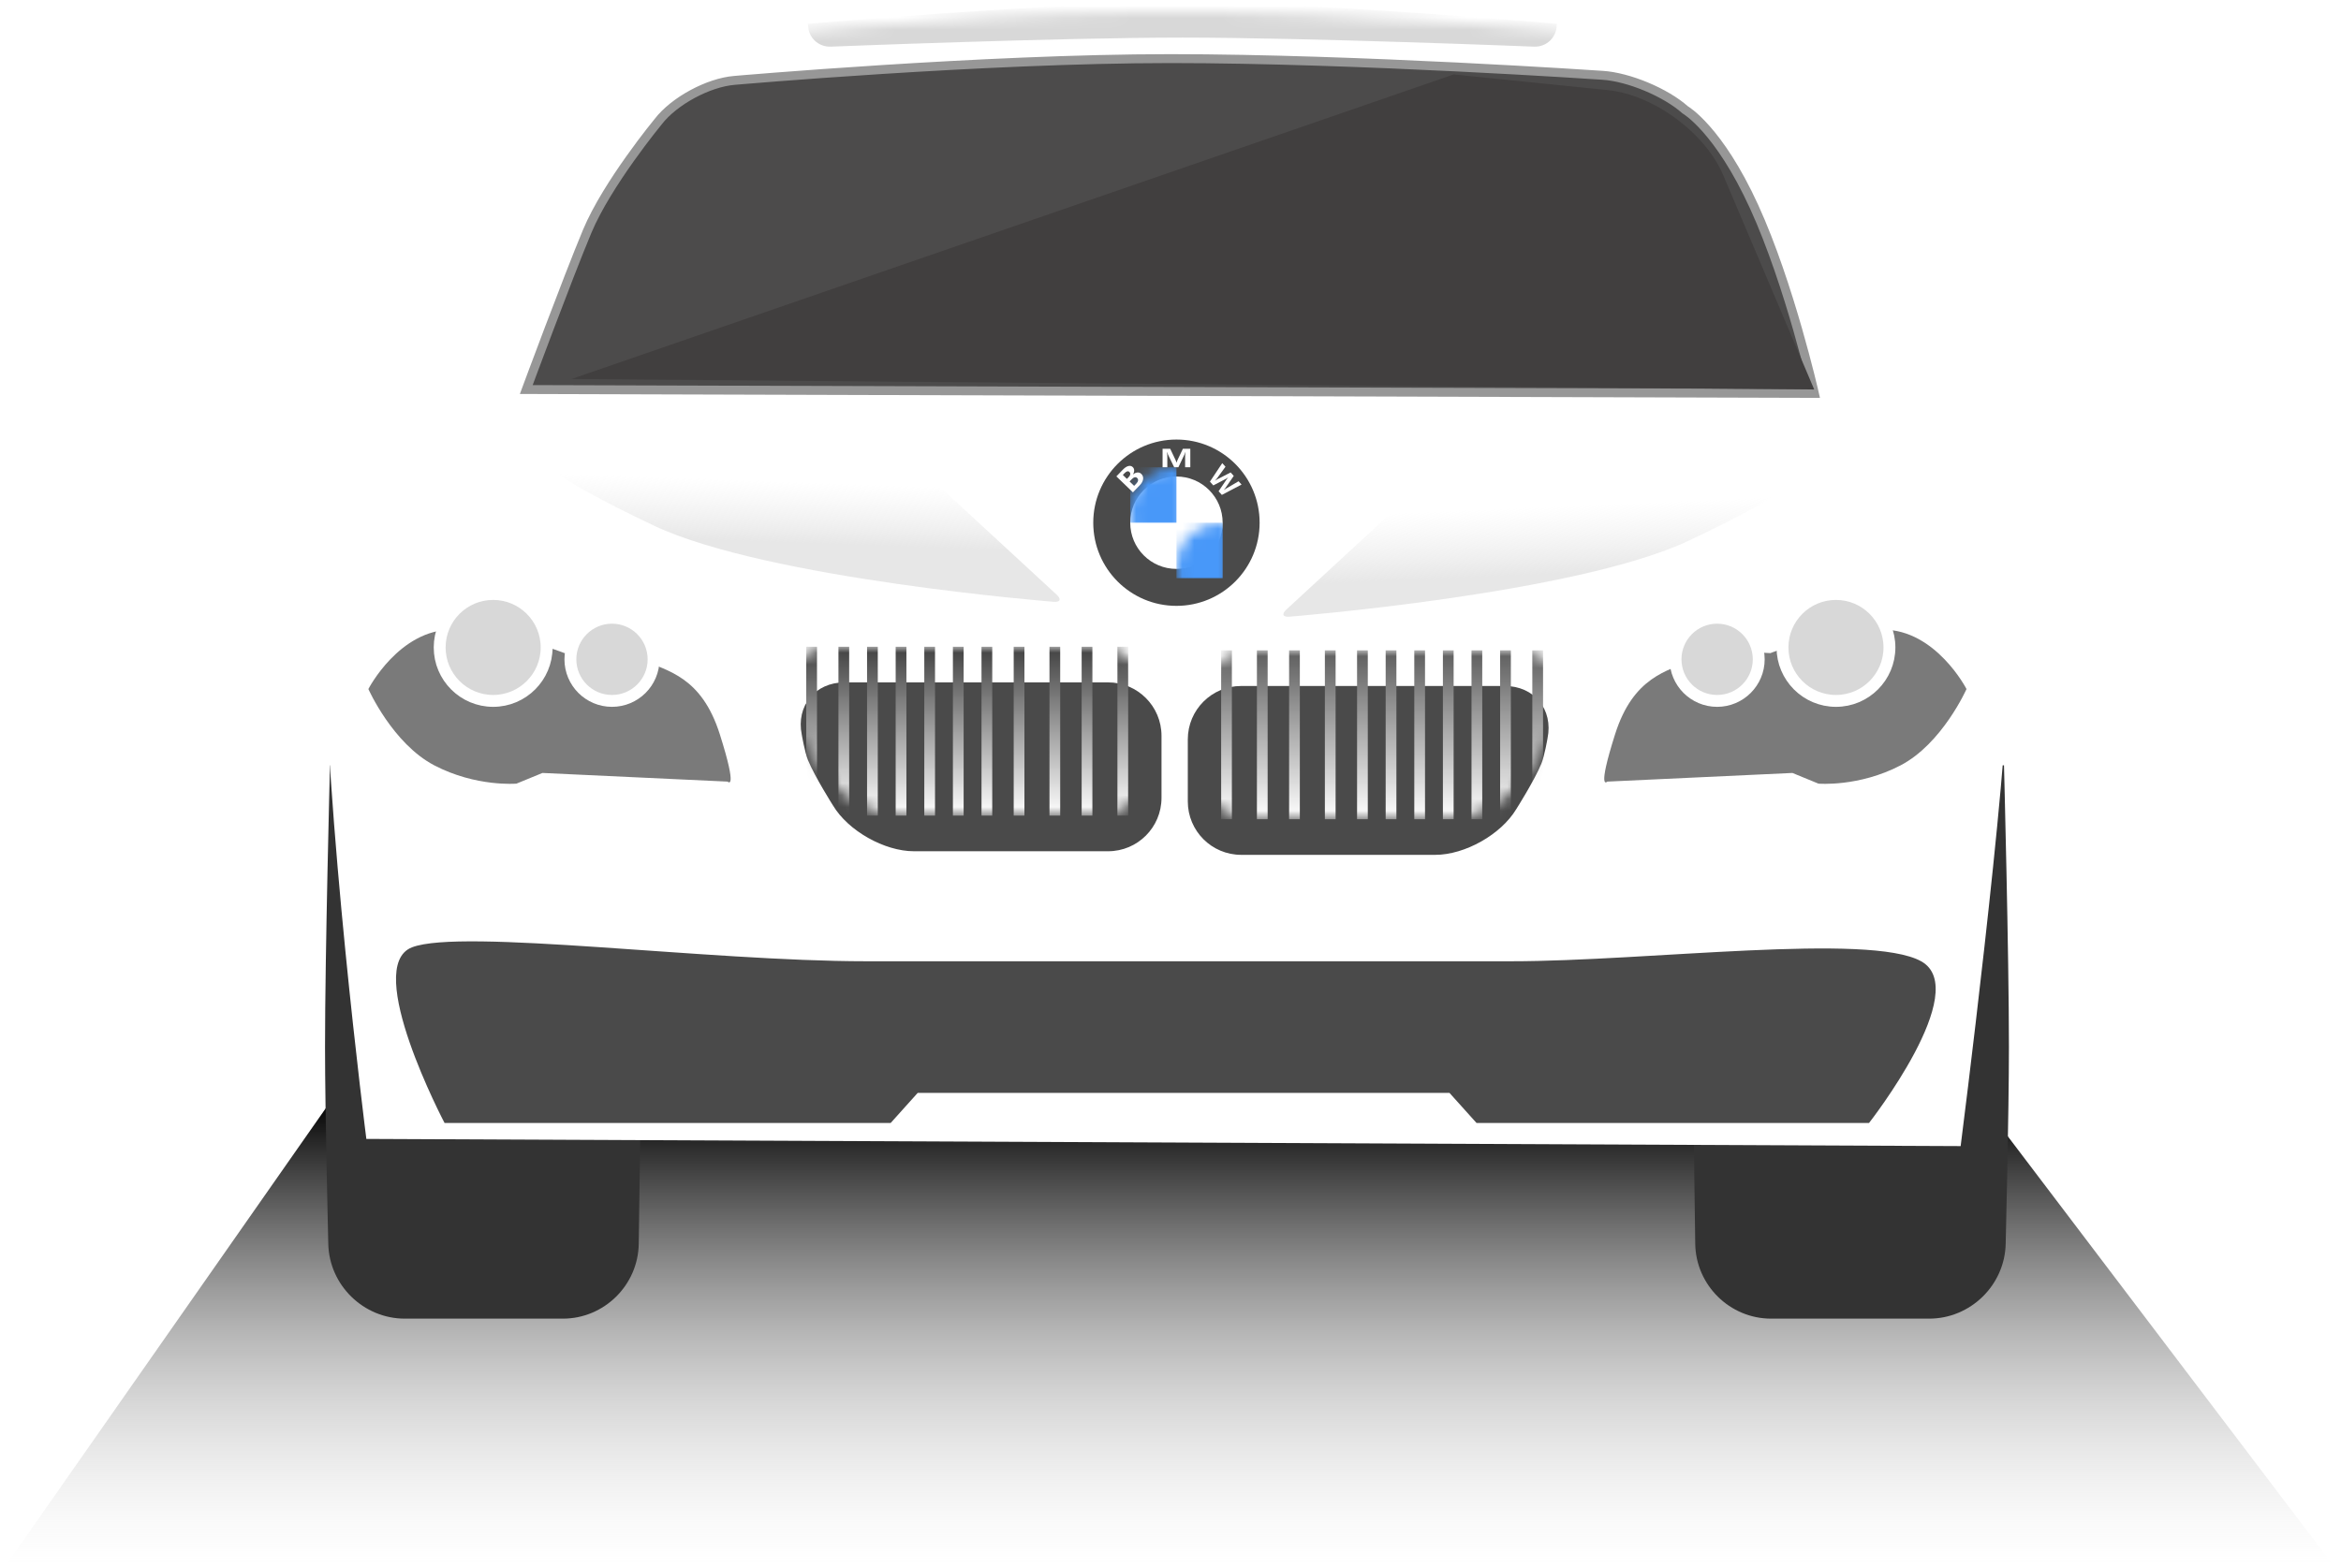 <?xml version="1.0" encoding="UTF-8" standalone="no"?>
<svg width="197px" height="132px" viewBox="0 0 197 132" version="1.1" xmlns="http://www.w3.org/2000/svg" xmlns:xlink="http://www.w3.org/1999/xlink" xmlns:sketch="http://www.bohemiancoding.com/sketch/ns">
    <!-- Generator: Sketch 3.4 (15575) - http://www.bohemiancoding.com/sketch -->
    <title>BMW</title>
    <desc>Created with Sketch.</desc>
    <defs>
        <linearGradient x1="50%" y1="10.085%" x2="50%" y2="90.578%" id="linearGradient-1">
            <stop stop-color="#000000" offset="0%"></stop>
            <stop stop-color="#DBDBDB" stop-opacity="0" offset="100%"></stop>
        </linearGradient>
        <path d="M15.609,36.294 C15.569,36.405 15.53,36.513 15.492,36.62 C15.328,36.645 15.21,36.671 15.141,36.698 C10.707,38.411 7.829,47.808 7.829,47.808 C7.829,47.808 4.29,51.224 4.29,51.978 C4.29,68.17 7.829,95.871 7.829,95.871 L141.993,96.476 C141.993,96.476 145.99,65.178 145.99,56.387 C146.711,50.819 144.803,48.716 142.873,48.716 C142.873,46.828 142.111,39.963 136.37,37.942 C136.252,37.448 136.117,36.908 135.963,36.327 L140.278,36.327 L141.608,36.978 L149.614,36.146 L150.927,35.319 C151.631,34.875 151.903,33.909 151.535,33.159 L149.622,29.265 C149.254,28.515 148.297,27.766 147.485,27.592 L140.278,26.048 C139.467,25.874 138.391,26.263 137.875,26.916 L138.213,26.488 C137.698,27.141 137.495,28.311 137.761,29.103 L138.966,32.698 L134.897,32.698 C133.823,29.355 132.263,25.28 130.029,20.867 C124.224,9.402 119.732,6.149 119.732,6.149 C118.178,4.588 115.072,3.222 112.878,3.015 C112.878,3.015 91.447,0.818 73.5,0.987 C55.553,1.157 37.424,3.39 37.424,3.39 C37.424,3.39 31.213,3.978 24.317,16.808 C21.118,22.76 18.68,28.365 16.985,32.665 L12.881,32.665 L14.087,29.07 C14.352,28.278 14.149,27.108 13.634,26.455 L13.972,26.883 C13.456,26.23 12.381,25.841 11.569,26.015 L4.362,27.559 C3.55,27.733 2.593,28.482 2.225,29.231 L0.312,33.125 C-0.056,33.876 0.217,34.842 0.921,35.286 L2.233,36.113 L10.239,36.945 L11.569,36.294 L15.609,36.294 Z" id="path-2"></path>
        <filter x="-50%" y="-50%" width="200%" height="200%" filterUnits="objectBoundingBox" id="filter-4">
            <feOffset dx="0" dy="4" in="SourceAlpha" result="shadowOffsetInner1"></feOffset>
            <feGaussianBlur stdDeviation="3.5" in="shadowOffsetInner1" result="shadowBlurInner1"></feGaussianBlur>
            <feComposite in="shadowBlurInner1" in2="SourceAlpha" operator="arithmetic" k2="-1" k3="1" result="shadowInnerInner1"></feComposite>
            <feColorMatrix values="0 0 0 0 0   0 0 0 0 0   0 0 0 0 0  0 0 0 0.35 0" in="shadowInnerInner1" type="matrix" result="shadowMatrixInner1"></feColorMatrix>
            <feMerge>
                <feMergeNode in="SourceGraphic"></feMergeNode>
                <feMergeNode in="shadowMatrixInner1"></feMergeNode>
            </feMerge>
        </filter>
        <filter x="-50%" y="-50%" width="200%" height="200%" filterUnits="objectBoundingBox" id="filter-5">
            <feOffset dx="0" dy="4" in="SourceAlpha" result="shadowOffsetInner1"></feOffset>
            <feGaussianBlur stdDeviation="3.5" in="shadowOffsetInner1" result="shadowBlurInner1"></feGaussianBlur>
            <feComposite in="shadowBlurInner1" in2="SourceAlpha" operator="arithmetic" k2="-1" k3="1" result="shadowInnerInner1"></feComposite>
            <feColorMatrix values="0 0 0 0 0   0 0 0 0 0   0 0 0 0 0  0 0 0 0.35 0" in="shadowInnerInner1" type="matrix" result="shadowMatrixInner1"></feColorMatrix>
            <feMerge>
                <feMergeNode in="SourceGraphic"></feMergeNode>
                <feMergeNode in="shadowMatrixInner1"></feMergeNode>
            </feMerge>
        </filter>
        <filter x="-50%" y="-50%" width="200%" height="200%" filterUnits="objectBoundingBox" id="filter-6">
            <feOffset dx="0" dy="5" in="SourceAlpha" result="shadowOffsetInner1"></feOffset>
            <feGaussianBlur stdDeviation="2.5" in="shadowOffsetInner1" result="shadowBlurInner1"></feGaussianBlur>
            <feComposite in="shadowBlurInner1" in2="SourceAlpha" operator="arithmetic" k2="-1" k3="1" result="shadowInnerInner1"></feComposite>
            <feColorMatrix values="0 0 0 0 0   0 0 0 0 0   0 0 0 0 0  0 0 0 0.35 0" in="shadowInnerInner1" type="matrix" result="shadowMatrixInner1"></feColorMatrix>
            <feMerge>
                <feMergeNode in="SourceGraphic"></feMergeNode>
                <feMergeNode in="shadowMatrixInner1"></feMergeNode>
            </feMerge>
        </filter>
        <filter x="-50%" y="-50%" width="200%" height="200%" filterUnits="objectBoundingBox" id="filter-7">
            <feOffset dx="1" dy="3" in="SourceAlpha" result="shadowOffsetInner1"></feOffset>
            <feGaussianBlur stdDeviation="3.5" in="shadowOffsetInner1" result="shadowBlurInner1"></feGaussianBlur>
            <feComposite in="shadowBlurInner1" in2="SourceAlpha" operator="arithmetic" k2="-1" k3="1" result="shadowInnerInner1"></feComposite>
            <feColorMatrix values="0 0 0 0 0   0 0 0 0 0   0 0 0 0 0  0 0 0 0.7 0" in="shadowInnerInner1" type="matrix" result="shadowMatrixInner1"></feColorMatrix>
            <feMerge>
                <feMergeNode in="SourceGraphic"></feMergeNode>
                <feMergeNode in="shadowMatrixInner1"></feMergeNode>
            </feMerge>
        </filter>
        <path id="path-8" d="M0.651,6.545 C0.375,5.875 0.129,4.407 0.129,4.407 C-0.368,1.973 1.25,0 3.728,0 L25.901,0 C28.386,0 30.4,2.007 30.4,4.498 L30.4,9.717 C30.4,12.202 28.392,14.215 25.901,14.215 L9.573,14.215 C7.088,14.215 4.033,12.502 2.753,10.357 C2.753,10.357 1.234,7.964 0.651,6.545 Z"></path>
        <linearGradient x1="50%" y1="0%" x2="50%" y2="100%" id="linearGradient-10">
            <stop stop-color="#414141" offset="0%"></stop>
            <stop stop-color="#FFFFFF" offset="100%"></stop>
        </linearGradient>
        <filter x="-50%" y="-50%" width="200%" height="200%" filterUnits="objectBoundingBox" id="filter-11">
            <feOffset dx="1" dy="3" in="SourceAlpha" result="shadowOffsetInner1"></feOffset>
            <feGaussianBlur stdDeviation="1.5" in="shadowOffsetInner1" result="shadowBlurInner1"></feGaussianBlur>
            <feComposite in="shadowBlurInner1" in2="SourceAlpha" operator="arithmetic" k2="-1" k3="1" result="shadowInnerInner1"></feComposite>
            <feColorMatrix values="0 0 0 0 0   0 0 0 0 0   0 0 0 0 0  0 0 0 0.7 0" in="shadowInnerInner1" type="matrix" result="shadowMatrixInner1"></feColorMatrix>
            <feMerge>
                <feMergeNode in="SourceGraphic"></feMergeNode>
                <feMergeNode in="shadowMatrixInner1"></feMergeNode>
            </feMerge>
        </filter>
        <path id="path-12" d="M0.651,6.545 C0.375,5.875 0.129,4.407 0.129,4.407 C-0.368,1.973 1.25,0 3.728,0 L25.901,0 C28.386,0 30.4,2.007 30.4,4.498 L30.4,9.717 C30.4,12.202 28.392,14.215 25.901,14.215 L9.573,14.215 C7.088,14.215 4.033,12.502 2.753,10.357 C2.753,10.357 1.234,7.964 0.651,6.545 Z"></path>
        <linearGradient x1="50%" y1="0%" x2="50%" y2="100%" id="linearGradient-14">
            <stop stop-color="#5D5D5D" offset="0%"></stop>
            <stop stop-color="#FFFFFF" offset="100%"></stop>
        </linearGradient>
        <linearGradient x1="42.782%" y1="31.31%" x2="39.083%" y2="65.158%" id="linearGradient-15">
            <stop stop-color="#EEEEEE" stop-opacity="0" offset="0%"></stop>
            <stop stop-color="#E7E7E7" offset="100%"></stop>
        </linearGradient>
        <linearGradient x1="42.346%" y1="38.681%" x2="47.154%" y2="76.029%" id="linearGradient-16">
            <stop stop-color="#EEEEEE" stop-opacity="0" offset="0%"></stop>
            <stop stop-color="#E7E7E7" offset="100%"></stop>
        </linearGradient>
        <circle id="path-17" cx="3.889" cy="3.889" r="3.889"></circle>
    </defs>
    <g id="Page-1" stroke="none" stroke-width="1" fill="none" fill-rule="evenodd" sketch:type="MSPage">
        <g id="2" sketch:type="MSArtboardGroup" transform="translate(-91, -401)">
            <g id="BMW" sketch:type="MSLayerGroup" transform="translate(88, 401)">
                <path d="M34.312,87.717 L165.942,87.717 L203,136.578 L0.131,136.578 L34.312,87.717 Z" id="shadows" fill="url(#linearGradient-1)" sketch:type="MSShapeGroup"></path>
                <path d="M30.352,88.134 C30.352,80.271 30.768,64.422 30.768,64.422 L50.998,64.422 C54.48,64.422 57.264,67.248 57.217,70.728 L56.751,104.694 C56.703,108.177 53.844,111 50.363,111 L37.07,111 C33.59,111 30.703,108.187 30.625,104.698 C30.625,104.698 30.352,93.679 30.352,88.134 Z" id="wheel" fill="#333333" sketch:type="MSShapeGroup"></path>
                <path d="M145.192,88.134 C145.192,80.271 145.608,64.422 145.608,64.422 L165.837,64.422 C169.32,64.422 172.104,67.248 172.056,70.728 L171.59,104.694 C171.543,108.177 168.683,111 165.202,111 L151.91,111 C148.429,111 145.542,108.187 145.465,104.698 C145.465,104.698 145.192,93.679 145.192,88.134 Z" id="wheel" fill="#333333" sketch:type="MSShapeGroup" transform="translate(158.624, 87.711) scale(-1, 1) translate(-158.624, -87.711) "></path>
                <g id="Path-+-Path-Copy-2-+-Rectangle-16-+-Rectangle-5-+-Rectangle-5-Copy-10-+-front-+-Rectangle-191-Mask" transform="translate(26, 0)">
                    <mask id="mask-3" sketch:name="Mask" fill="white">
                        <use xlink:href="#path-2"></use>
                    </mask>
                    <use id="Mask" fill="#FFFFFF" sketch:type="MSShapeGroup" xlink:href="#path-2"></use>
                    <path d="M8,54.001 C8,54.001 10.573,49 15.04,49 C19.507,49 24.504,50.978 24.504,50.978 C24.504,50.978 29.131,50.622 31.144,51.566 C33.157,52.51 36.027,52.927 37.575,57.812 C39.123,62.697 38.229,61.793 38.229,61.793 L22.65,61.065 L20.461,61.964 C20.461,61.964 17.063,62.26 13.551,60.427 C10.039,58.595 8,54.001 8,54.001 Z" id="Path" fill-opacity="0.999" fill="#7A7A7A" filter="url(#filter-4)" sketch:type="MSShapeGroup" mask="url(#mask-3)"></path>
                    <circle id="Oval-73" stroke="#FFFFFF" fill="#D8D8D8" sketch:type="MSShapeGroup" mask="url(#mask-3)" cx="18.5" cy="54.5" r="4.5"></circle>
                    <circle id="Oval-73-Copy" stroke="#FFFFFF" fill="#D8D8D8" sketch:type="MSShapeGroup" mask="url(#mask-3)" cx="28.5" cy="55.5" r="3.5"></circle>
                    <path d="M142.486,54.001 C142.486,54.001 139.913,49 135.446,49 C130.979,49 125.982,50.978 125.982,50.978 C125.982,50.978 121.355,50.622 119.342,51.566 C117.329,52.51 114.459,52.927 112.911,57.812 C111.363,62.697 112.257,61.793 112.257,61.793 L127.836,61.065 L130.025,61.964 C130.025,61.964 133.423,62.26 136.935,60.427 C140.447,58.595 142.486,54.001 142.486,54.001 L142.486,54.001 Z" id="Path-Copy-2" fill-opacity="0.999" fill="#7A7A7A" filter="url(#filter-5)" sketch:type="MSShapeGroup" mask="url(#mask-3)"></path>
                    <circle id="Oval-73-Copy-3" stroke="#FFFFFF" fill="#D8D8D8" sketch:type="MSShapeGroup" mask="url(#mask-3)" cx="131.5" cy="54.5" r="4.5"></circle>
                    <circle id="Oval-73-Copy-2" stroke="#FFFFFF" fill="#D8D8D8" sketch:type="MSShapeGroup" mask="url(#mask-3)" cx="121.5" cy="55.5" r="3.5"></circle>
                    <path d="M101.25,89.526 L134.285,89.526 C134.285,89.526 143.046,78.337 138.665,75.916 C134.285,73.494 115.677,75.916 104.182,75.916 L49.87,75.916 C36.558,75.916 15.871,73.132 11.674,74.742 C7.478,76.353 14.409,89.526 14.409,89.526 L51.954,89.526 L54.229,86.994 L98.975,86.994 L101.25,89.526 Z" id="Rectangle-16" fill="#4A4A4A" filter="url(#filter-6)" sketch:type="MSShapeGroup" mask="url(#mask-3)"></path>
                    <g id="Rectangle-5" mask="url(#mask-3)">
                        <g transform="translate(43.343, 54.441)">
                            <mask id="mask-9" sketch:name="Mask" fill="white">
                                <use xlink:href="#path-8"></use>
                            </mask>
                            <use id="Mask" stroke="none" fill="#4A4A4A" fill-rule="evenodd" filter="url(#filter-7)" sketch:type="MSShapeGroup" xlink:href="#path-8"></use>
                            <path d="M4.214,0 L5.117,0 L5.117,14.215 L4.214,14.215 L4.214,0 Z M1.505,0 L2.408,0 L2.408,14.215 L1.505,14.215 L1.505,0 Z M6.622,0 L7.525,0 L7.525,14.215 L6.622,14.215 L6.622,0 Z M9.03,0 L9.933,0 L9.933,14.215 L9.03,14.215 L9.03,0 Z M11.438,0 L12.341,0 L12.341,14.215 L11.438,14.215 L11.438,0 Z M13.846,0 L14.749,0 L14.749,14.215 L13.846,14.215 L13.846,0 Z M16.253,0 L17.156,0 L17.156,14.215 L16.253,14.215 L16.253,0 Z M18.962,0 L19.865,0 L19.865,14.215 L18.962,14.215 L18.962,0 Z M21.972,0 L22.875,0 L22.875,14.215 L21.972,14.215 L21.972,0 Z M24.681,0 L25.584,0 L25.584,14.215 L24.681,14.215 L24.681,0 Z M27.691,0 L28.594,0 L28.594,14.215 L27.691,14.215 L27.691,0 Z" id="Rectangle-5" stroke="none" fill="url(#linearGradient-10)" fill-rule="evenodd" sketch:type="MSShapeGroup" mask="url(#mask-9)"></path>
                        </g>
                    </g>
                    <g id="Rectangle-5-Copy-10" mask="url(#mask-3)">
                        <g transform="translate(92.856, 62.244) scale(-1, 1) translate(-92.856, -62.244) translate(77.356, 54.744)">
                            <mask id="mask-13" sketch:name="Mask" fill="white">
                                <use xlink:href="#path-12"></use>
                            </mask>
                            <use id="Mask" stroke="none" fill="#4A4A4A" fill-rule="evenodd" filter="url(#filter-11)" sketch:type="MSShapeGroup" xlink:href="#path-12"></use>
                            <path d="M4.214,0 L5.117,0 L5.117,14.215 L4.214,14.215 L4.214,0 Z M1.505,0 L2.408,0 L2.408,14.215 L1.505,14.215 L1.505,0 Z M6.622,0 L7.525,0 L7.525,14.215 L6.622,14.215 L6.622,0 Z M9.03,0 L9.933,0 L9.933,14.215 L9.03,14.215 L9.03,0 Z M11.438,0 L12.341,0 L12.341,14.215 L11.438,14.215 L11.438,0 Z M13.846,0 L14.749,0 L14.749,14.215 L13.846,14.215 L13.846,0 Z M16.253,0 L17.156,0 L17.156,14.215 L16.253,14.215 L16.253,0 Z M18.962,0 L19.865,0 L19.865,14.215 L18.962,14.215 L18.962,0 Z M21.972,0 L22.875,0 L22.875,14.215 L21.972,14.215 L21.972,0 Z M24.681,0 L25.584,0 L25.584,14.215 L24.681,14.215 L24.681,0 Z M27.691,0 L28.594,0 L28.594,14.215 L27.691,14.215 L27.691,0 Z" id="Rectangle-5" stroke="none" fill="url(#linearGradient-14)" fill-rule="evenodd" sketch:type="MSShapeGroup" mask="url(#mask-13)"></path>
                        </g>
                    </g>
                    <path d="M21.287,32.789 L129.684,33.116 C129.684,33.116 127.613,23.965 124.614,17.404 C121.614,10.843 118.813,9.246 118.813,9.246 C117.167,7.779 114.054,6.475 111.843,6.338 C111.843,6.338 91.208,4.934 75.485,4.934 C59.763,4.934 38.806,6.767 38.806,6.767 C36.61,6.946 33.721,8.498 32.379,10.252 C32.379,10.252 28.099,15.438 26.41,19.479 C24.722,23.52 21.287,32.789 21.287,32.789 Z" id="front" stroke="#979797" stroke-width="0.75" fill="#4C4B4B" sketch:type="MSShapeGroup" mask="url(#mask-3)"></path>
                    <path d="M45,2 C45,2 66.168,0.18 76.5,0.18 C87.168,0.18 108,2 108,2 L108,2.086 C108,3.143 107.148,3.967 106.095,3.927 C106.095,3.927 87.053,3.165 76.5,3.165 C66.053,3.165 46.913,3.927 46.913,3.927 C45.857,3.967 45,3.14 45,2.086 L45,2 Z" id="Rectangle-191" fill="#D8D8D8" sketch:type="MSShapeGroup" mask="url(#mask-3)"></path>
                    <path d="M23.141,35.747 C20.937,35.747 20.436,37.002 22.139,38.394 C22.139,38.394 22.562,39.773 32.057,44.258 C41.552,48.743 65.663,50.658 65.663,50.658 C66.215,50.706 66.339,50.445 65.923,50.061 L50.419,35.747 L23.141,35.747 Z" id="Path-551" fill="url(#linearGradient-15)" sketch:type="MSShapeGroup" mask="url(#mask-3)"></path>
                    <path d="M128.029,37 C130.233,37 130.734,38.255 129.031,39.647 C129.031,39.647 128.608,41.026 119.113,45.511 C109.618,49.996 85.507,51.911 85.507,51.911 C84.955,51.959 84.831,51.698 85.247,51.314 L100.751,37 L128.029,37 L128.029,37 Z" id="Path-551-Copy" fill="url(#linearGradient-16)" sketch:type="MSShapeGroup" mask="url(#mask-3)"></path>
                    <path d="M129.669,32.785 L122.015,14.747 C120.504,11.185 116.161,7.98 112.314,7.589 L99.325,6.268 L25.11,31.899 L129.669,32.785 Z" id="Path-558" fill="#413F3F" sketch:type="MSShapeGroup" mask="url(#mask-3)"></path>
                </g>
                <g id="BWMlogo" transform="translate(95, 37)">
                    <path d="M7,14 C10.866,14 14,10.866 14,7 C14,3.134 10.866,0 7,0 C3.134,0 0,3.134 0,7 C0,10.866 3.134,14 7,14 Z" id="Oval-76" fill="#4A4A4A" sketch:type="MSShapeGroup"></path>
                    <g id="Rectangle-192" transform="translate(3.111, 3.111)">
                        <mask id="mask-18" sketch:name="Mask" fill="white">
                            <use xlink:href="#path-17"></use>
                        </mask>
                        <use id="Mask" fill="#FFFFFF" sketch:type="MSShapeGroup" xlink:href="#path-17"></use>
                        <rect fill="#4898F9" sketch:type="MSShapeGroup" mask="url(#mask-18)" x="0" y="-0.778" width="3.889" height="4.667"></rect>
                        <rect id="Rectangle-192-Copy" fill="#4898F9" sketch:type="MSShapeGroup" mask="url(#mask-18)" x="3.889" y="3.889" width="3.889" height="4.667"></rect>
                    </g>
                    <path d="M7.731,2.333 L7.731,1.389 C7.731,1.302 7.736,1.193 7.748,1.061 L7.737,1.061 C7.71,1.161 7.689,1.227 7.673,1.261 L7.162,2.333 L6.81,2.333 L6.292,1.271 C6.28,1.245 6.258,1.175 6.227,1.061 L6.215,1.061 C6.226,1.192 6.232,1.322 6.232,1.454 L6.232,2.333 L5.833,2.333 L5.833,0.778 L6.476,0.778 L6.922,1.718 C6.96,1.795 6.985,1.868 6.999,1.937 L7.008,1.937 C7.036,1.852 7.064,1.778 7.094,1.716 L7.542,0.778 L8.167,0.778 L8.167,2.333 L7.731,2.333 Z" id="BMW" fill="#FFFFFF" sketch:type="MSShapeGroup"></path>
                    <path d="M12.48,3.79 L10.822,4.659 L10.547,4.353 L11.228,3.342 C11.265,3.288 11.308,3.236 11.358,3.187 C11.289,3.233 11.233,3.27 11.185,3.295 L10.104,3.861 L9.818,3.544 L10.856,1.986 L11.127,2.288 L10.387,3.302 C10.354,3.346 10.309,3.397 10.251,3.456 L10.256,3.461 C10.306,3.421 10.366,3.383 10.435,3.347 L11.56,2.768 L11.823,3.061 L11.1,4.108 C11.071,4.149 11.03,4.199 10.976,4.257 C11.032,4.218 11.087,4.18 11.145,4.147 L12.228,3.511 L12.48,3.79 Z" id="Path" fill="#FFFFFF" sketch:type="MSShapeGroup"></path>
                    <path d="M2.396,4.164 L2.396,2.227 L3.172,2.227 C3.41,2.227 3.593,2.267 3.722,2.347 C3.851,2.427 3.916,2.538 3.916,2.68 C3.916,2.785 3.876,2.877 3.796,2.956 C3.716,3.035 3.615,3.09 3.494,3.12 L3.494,3.125 C3.646,3.141 3.769,3.191 3.863,3.275 C3.956,3.358 4.003,3.463 4.003,3.588 C4.003,3.764 3.932,3.904 3.791,4.008 C3.65,4.112 3.457,4.164 3.213,4.164 L2.396,4.164 Z M2.861,3.325 L2.861,3.856 L3.138,3.856 C3.256,3.856 3.347,3.832 3.414,3.783 C3.48,3.735 3.513,3.668 3.513,3.582 C3.513,3.501 3.48,3.437 3.415,3.392 C3.349,3.347 3.255,3.325 3.134,3.325 L2.861,3.325 Z M2.861,2.535 L2.861,3.013 L3.083,3.013 C3.189,3.013 3.273,2.991 3.334,2.946 C3.395,2.901 3.426,2.838 3.426,2.757 C3.426,2.609 3.304,2.535 3.059,2.535 L2.861,2.535 Z" id="Path" fill="#FFFFFF" sketch:type="MSShapeGroup" transform="translate(3.199, 3.195) rotate(-46) translate(-3.199, -3.195) "></path>
                </g>
            </g>
        </g>
    </g>
</svg>